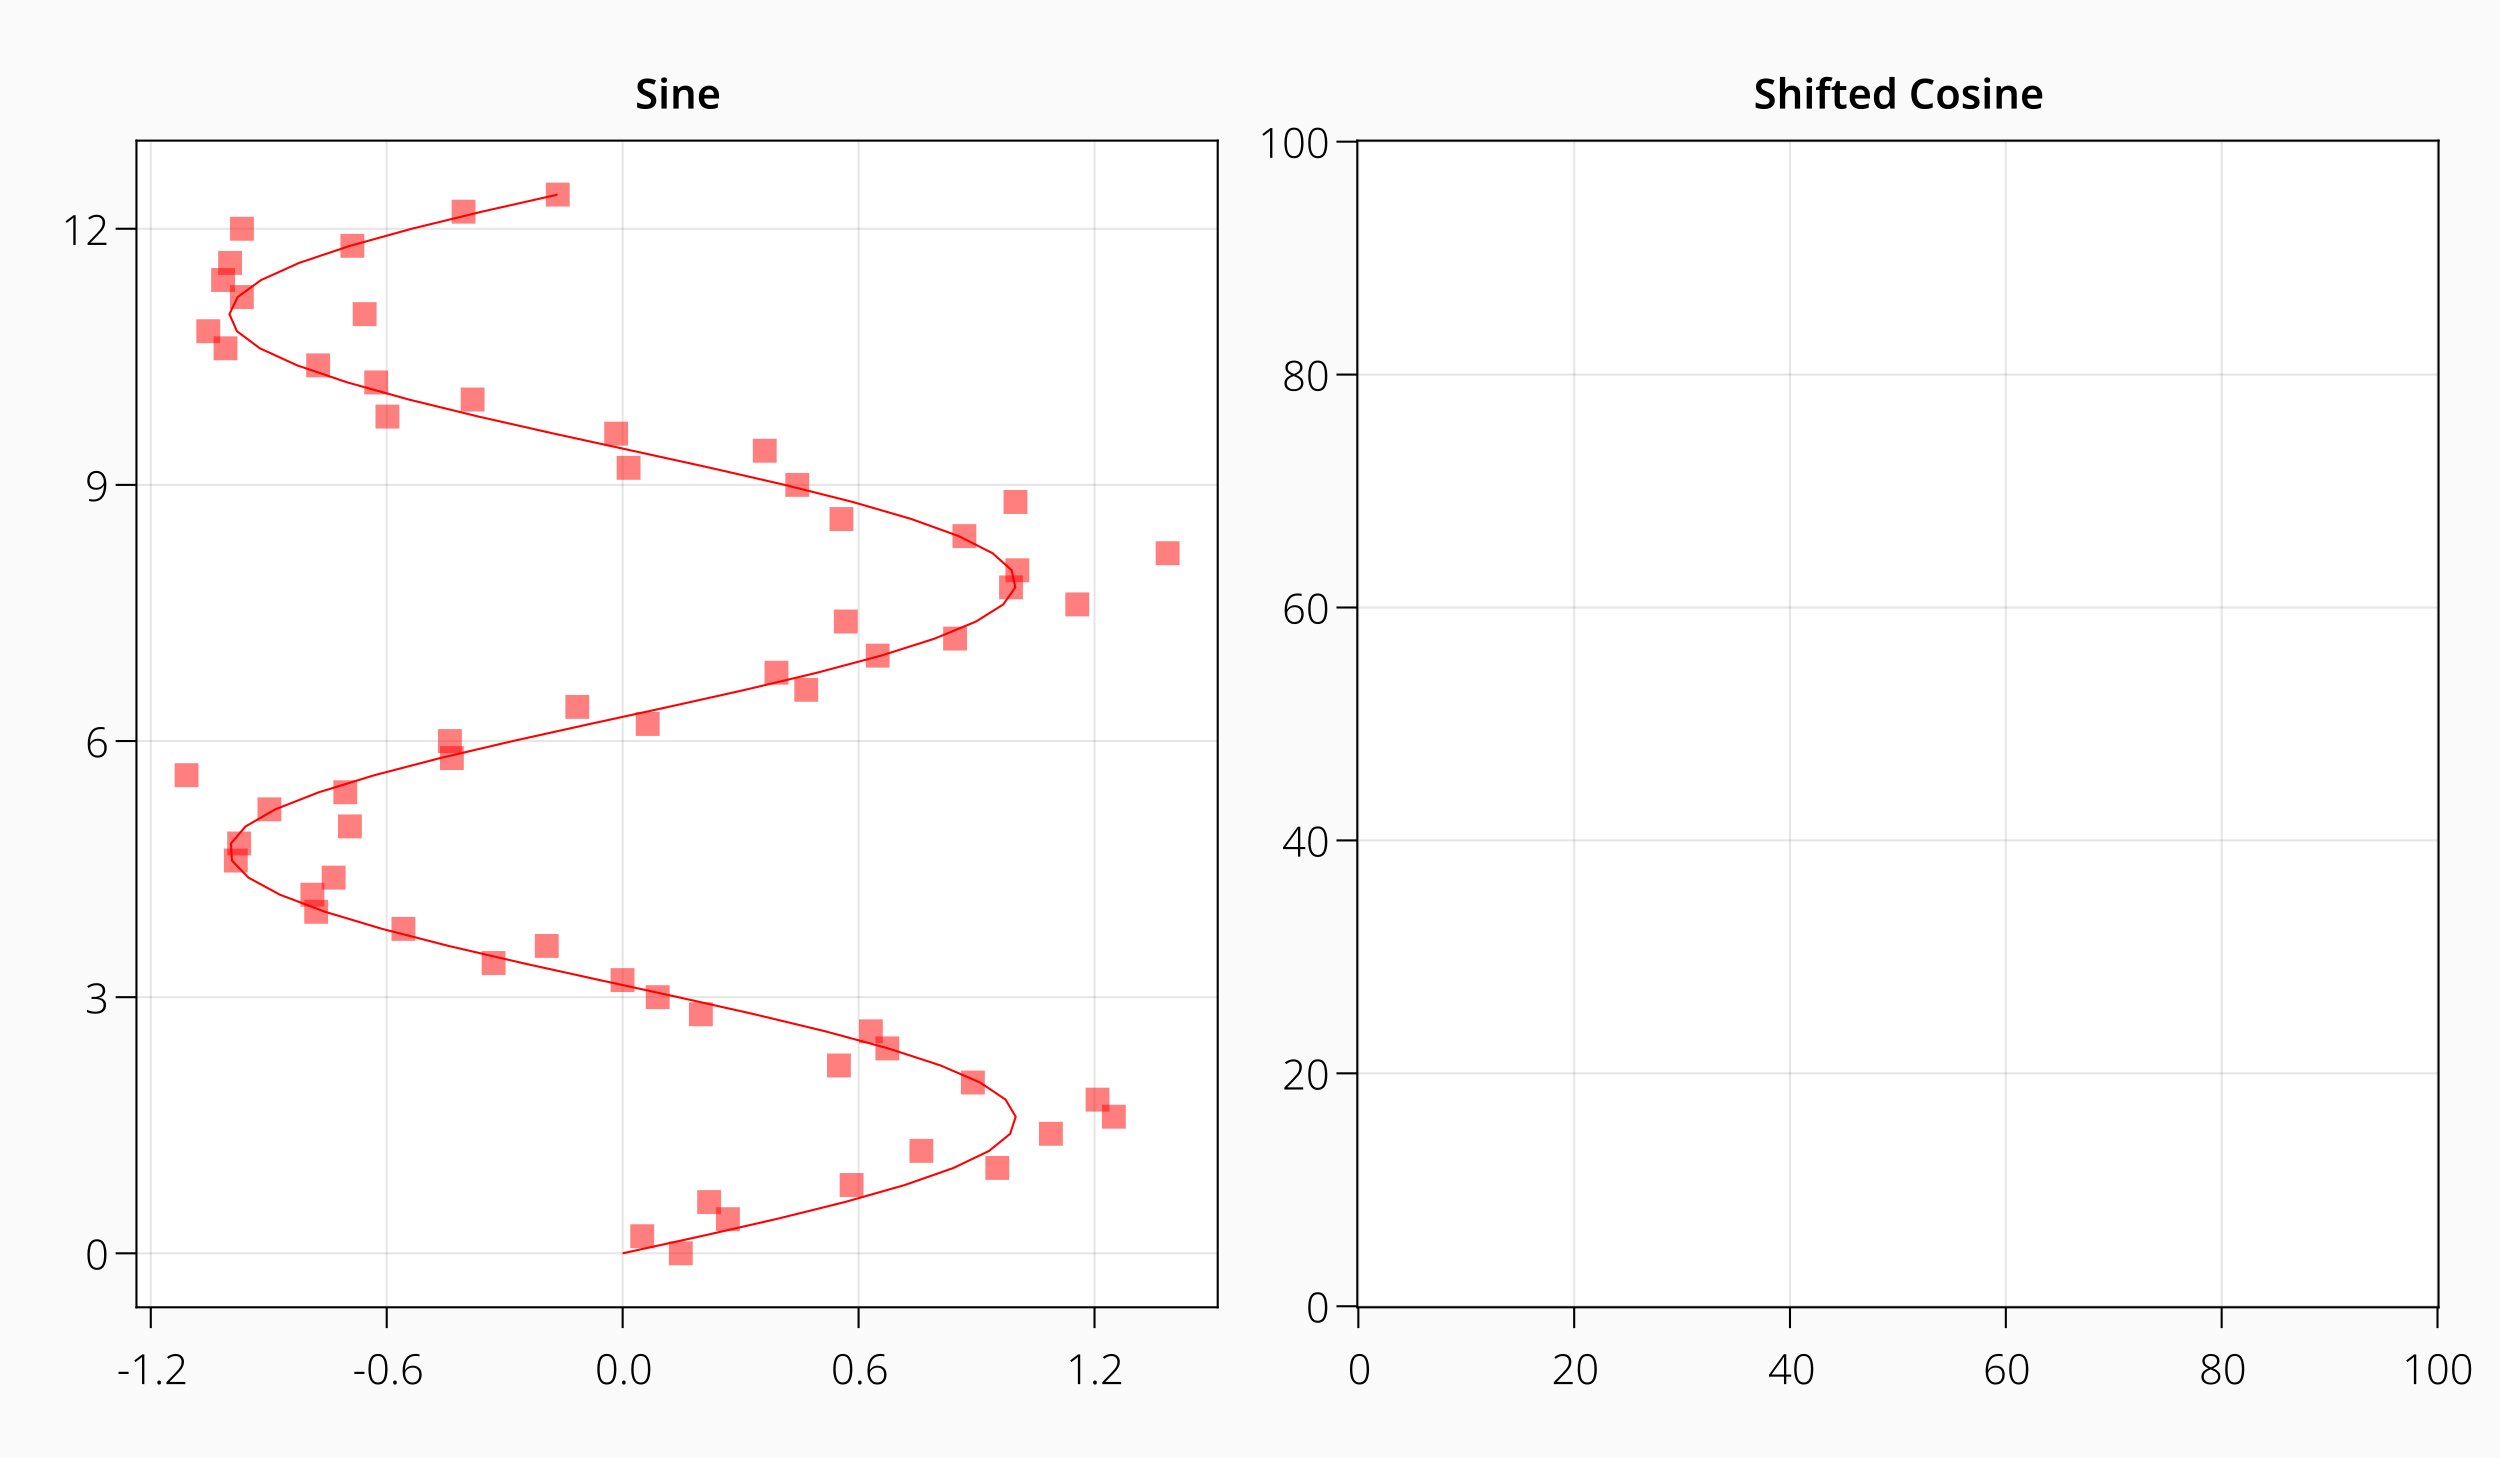 <?xml version="1.0" encoding="UTF-8"?>
<svg xmlns="http://www.w3.org/2000/svg" xmlns:xlink="http://www.w3.org/1999/xlink" width="1200pt" height="700pt" viewBox="0 0 1200 700" version="1.1">
<defs>
<g>
<symbol overflow="visible" id="glyph0-0">
<path style="stroke:none;" d="M 1.875 0 L 1.875 -14.281 L 10.094 -14.281 L 10.094 0 Z M 2.906 -1.016 L 9.078 -1.016 L 9.078 -13.266 L 2.906 -13.266 Z M 2.906 -1.016 "/>
</symbol>
<symbol overflow="visible" id="glyph0-1">
<path style="stroke:none;" d="M 0.797 -4.875 L 0.797 -5.922 L 5.641 -5.922 L 5.641 -4.875 Z M 0.797 -4.875 "/>
</symbol>
<symbol overflow="visible" id="glyph0-2">
<path style="stroke:none;" d="M 6.766 0 L 5.641 0 L 5.641 -10.625 C 5.641 -11.195 5.641 -11.664 5.641 -12.031 C 5.641 -12.395 5.656 -12.742 5.688 -13.078 C 5.5 -12.891 5.32 -12.727 5.156 -12.594 C 5 -12.469 4.785 -12.297 4.516 -12.078 L 2.516 -10.562 L 1.922 -11.359 L 5.797 -14.281 L 6.766 -14.281 Z M 6.766 0 "/>
</symbol>
<symbol overflow="visible" id="glyph0-3">
<path style="stroke:none;" d="M 1.562 -0.766 C 1.562 -1.41 1.852 -1.734 2.438 -1.734 C 3.02 -1.734 3.312 -1.41 3.312 -0.766 C 3.312 -0.109 3.02 0.219 2.438 0.219 C 1.852 0.219 1.562 -0.109 1.562 -0.766 Z M 1.562 -0.766 "/>
</symbol>
<symbol overflow="visible" id="glyph0-4">
<path style="stroke:none;" d="M 10.125 0 L 1.078 0 L 1.078 -0.953 L 5.188 -5.219 C 5.863 -5.926 6.43 -6.555 6.891 -7.109 C 7.359 -7.672 7.711 -8.234 7.953 -8.797 C 8.191 -9.359 8.312 -9.988 8.312 -10.688 C 8.312 -11.57 8.051 -12.258 7.531 -12.75 C 7.02 -13.238 6.32 -13.484 5.438 -13.484 C 4.801 -13.484 4.203 -13.367 3.641 -13.141 C 3.078 -12.91 2.523 -12.582 1.984 -12.156 L 1.359 -12.953 C 1.941 -13.441 2.578 -13.816 3.266 -14.078 C 3.961 -14.348 4.688 -14.484 5.438 -14.484 C 6.664 -14.484 7.645 -14.141 8.375 -13.453 C 9.113 -12.773 9.484 -11.863 9.484 -10.719 C 9.484 -9.945 9.344 -9.238 9.062 -8.594 C 8.789 -7.957 8.406 -7.332 7.906 -6.719 C 7.406 -6.102 6.812 -5.453 6.125 -4.766 L 2.547 -1.094 L 2.547 -1.047 L 10.125 -1.047 Z M 10.125 0 "/>
</symbol>
<symbol overflow="visible" id="glyph0-5">
<path style="stroke:none;" d="M 10.297 -7.188 C 10.297 -4.789 9.926 -2.957 9.188 -1.688 C 8.445 -0.426 7.285 0.203 5.703 0.203 C 4.191 0.203 3.051 -0.422 2.281 -1.672 C 1.508 -2.93 1.125 -4.77 1.125 -7.188 C 1.125 -8.633 1.27 -9.906 1.562 -11 C 1.863 -12.102 2.352 -12.961 3.031 -13.578 C 3.707 -14.191 4.602 -14.5 5.719 -14.5 C 6.812 -14.5 7.691 -14.195 8.359 -13.594 C 9.035 -13 9.523 -12.148 9.828 -11.047 C 10.141 -9.953 10.297 -8.664 10.297 -7.188 Z M 2.266 -7.188 C 2.266 -5.031 2.539 -3.426 3.094 -2.375 C 3.645 -1.32 4.516 -0.797 5.703 -0.797 C 6.91 -0.797 7.785 -1.32 8.328 -2.375 C 8.867 -3.426 9.141 -5.031 9.141 -7.188 C 9.141 -8.5 9.035 -9.629 8.828 -10.578 C 8.617 -11.523 8.266 -12.25 7.766 -12.75 C 7.266 -13.25 6.582 -13.5 5.719 -13.5 C 4.852 -13.5 4.164 -13.242 3.656 -12.734 C 3.156 -12.234 2.797 -11.508 2.578 -10.562 C 2.367 -9.613 2.266 -8.488 2.266 -7.188 Z M 2.266 -7.188 "/>
</symbol>
<symbol overflow="visible" id="glyph0-6">
<path style="stroke:none;" d="M 1.234 -6.078 C 1.234 -7.785 1.453 -9.27 1.891 -10.531 C 2.328 -11.789 3 -12.766 3.906 -13.453 C 4.82 -14.148 6.016 -14.5 7.484 -14.5 C 8.211 -14.5 8.836 -14.426 9.359 -14.281 L 9.359 -13.266 C 9.117 -13.359 8.836 -13.422 8.516 -13.453 C 8.203 -13.492 7.867 -13.516 7.516 -13.516 C 5.797 -13.516 4.52 -12.938 3.688 -11.781 C 2.852 -10.625 2.41 -8.977 2.359 -6.844 L 2.438 -6.844 C 2.719 -7.363 3.164 -7.828 3.781 -8.234 C 4.395 -8.648 5.207 -8.859 6.219 -8.859 C 7.5 -8.859 8.508 -8.473 9.25 -7.703 C 10 -6.941 10.375 -5.895 10.375 -4.562 C 10.375 -3.125 9.984 -1.969 9.203 -1.094 C 8.43 -0.227 7.348 0.203 5.953 0.203 C 4.941 0.203 4.086 -0.066 3.391 -0.609 C 2.691 -1.148 2.156 -1.891 1.781 -2.828 C 1.414 -3.766 1.234 -4.848 1.234 -6.078 Z M 5.953 -0.781 C 6.973 -0.781 7.773 -1.102 8.359 -1.75 C 8.941 -2.395 9.234 -3.332 9.234 -4.562 C 9.234 -5.602 8.969 -6.422 8.438 -7.016 C 7.906 -7.617 7.109 -7.922 6.047 -7.922 C 5.305 -7.922 4.664 -7.773 4.125 -7.484 C 3.582 -7.191 3.164 -6.82 2.875 -6.375 C 2.582 -5.926 2.438 -5.484 2.438 -5.047 C 2.438 -4.629 2.492 -4.176 2.609 -3.688 C 2.734 -3.195 2.93 -2.734 3.203 -2.297 C 3.484 -1.859 3.844 -1.492 4.281 -1.203 C 4.727 -0.922 5.285 -0.781 5.953 -0.781 Z M 5.953 -0.781 "/>
</symbol>
<symbol overflow="visible" id="glyph0-7">
<path style="stroke:none;" d="M 9.641 -10.984 C 9.641 -10.035 9.359 -9.258 8.797 -8.656 C 8.234 -8.062 7.516 -7.68 6.641 -7.516 L 6.641 -7.438 C 7.754 -7.301 8.602 -6.938 9.188 -6.344 C 9.781 -5.75 10.078 -4.953 10.078 -3.953 C 10.078 -2.734 9.645 -1.734 8.781 -0.953 C 7.914 -0.18 6.613 0.203 4.875 0.203 C 4.102 0.203 3.383 0.133 2.719 0 C 2.062 -0.133 1.461 -0.332 0.922 -0.594 L 0.922 -1.703 C 1.461 -1.43 2.086 -1.207 2.797 -1.031 C 3.504 -0.863 4.195 -0.781 4.875 -0.781 C 6.238 -0.781 7.242 -1.066 7.891 -1.641 C 8.547 -2.223 8.875 -3.008 8.875 -4 C 8.875 -5.039 8.488 -5.785 7.719 -6.234 C 6.945 -6.68 5.914 -6.906 4.625 -6.906 L 3.094 -6.906 L 3.094 -7.906 L 4.641 -7.906 C 5.742 -7.906 6.656 -8.16 7.375 -8.672 C 8.094 -9.18 8.453 -9.93 8.453 -10.922 C 8.453 -11.766 8.176 -12.398 7.625 -12.828 C 7.082 -13.266 6.359 -13.484 5.453 -13.484 C 4.691 -13.484 4.008 -13.367 3.406 -13.141 C 2.801 -12.91 2.207 -12.598 1.625 -12.203 L 1.047 -13 C 1.586 -13.426 2.223 -13.781 2.953 -14.062 C 3.691 -14.344 4.52 -14.484 5.438 -14.484 C 6.77 -14.484 7.801 -14.164 8.531 -13.531 C 9.27 -12.895 9.641 -12.047 9.641 -10.984 Z M 9.641 -10.984 "/>
</symbol>
<symbol overflow="visible" id="glyph0-8">
<path style="stroke:none;" d="M 10.203 -8.219 C 10.203 -6.508 9.984 -5.02 9.547 -3.75 C 9.117 -2.488 8.441 -1.508 7.516 -0.812 C 6.586 -0.125 5.391 0.219 3.922 0.219 C 3.598 0.219 3.25 0.195 2.875 0.156 C 2.5 0.113 2.191 0.055 1.953 -0.016 L 1.953 -1.047 C 2.492 -0.836 3.148 -0.734 3.922 -0.734 C 5.629 -0.734 6.895 -1.316 7.719 -2.484 C 8.539 -3.648 8.988 -5.301 9.062 -7.438 L 8.984 -7.438 C 8.703 -6.914 8.25 -6.445 7.625 -6.031 C 7 -5.625 6.176 -5.422 5.156 -5.422 C 3.895 -5.422 2.895 -5.801 2.156 -6.562 C 1.414 -7.332 1.047 -8.391 1.047 -9.734 C 1.047 -10.68 1.223 -11.508 1.578 -12.219 C 1.941 -12.938 2.453 -13.492 3.109 -13.891 C 3.766 -14.285 4.555 -14.484 5.484 -14.484 C 6.504 -14.484 7.363 -14.211 8.062 -13.672 C 8.77 -13.141 9.301 -12.406 9.656 -11.469 C 10.02 -10.531 10.203 -9.445 10.203 -8.219 Z M 5.484 -13.484 C 4.461 -13.484 3.656 -13.16 3.062 -12.516 C 2.477 -11.879 2.188 -10.961 2.188 -9.766 C 2.188 -8.691 2.453 -7.852 2.984 -7.25 C 3.516 -6.656 4.312 -6.359 5.375 -6.359 C 6.113 -6.359 6.754 -6.504 7.297 -6.797 C 7.848 -7.086 8.27 -7.457 8.562 -7.906 C 8.852 -8.352 9 -8.797 9 -9.234 C 9 -9.648 8.938 -10.098 8.812 -10.578 C 8.695 -11.066 8.5 -11.531 8.219 -11.969 C 7.945 -12.414 7.586 -12.781 7.141 -13.062 C 6.703 -13.344 6.148 -13.484 5.484 -13.484 Z M 5.484 -13.484 "/>
</symbol>
<symbol overflow="visible" id="glyph0-9">
<path style="stroke:none;" d="M 11.125 -3.562 L 8.734 -3.562 L 8.734 0 L 7.641 0 L 7.641 -3.562 L 0.453 -3.562 L 0.453 -4.484 L 7.562 -14.359 L 8.734 -14.359 L 8.734 -4.594 L 11.125 -4.594 Z M 7.641 -4.594 L 7.641 -9.906 C 7.641 -10.676 7.641 -11.285 7.641 -11.734 C 7.648 -12.18 7.664 -12.633 7.688 -13.094 L 7.641 -13.094 C 7.453 -12.789 7.273 -12.504 7.109 -12.234 C 6.953 -11.973 6.77 -11.688 6.562 -11.375 L 1.656 -4.594 Z M 7.641 -4.594 "/>
</symbol>
<symbol overflow="visible" id="glyph0-10">
<path style="stroke:none;" d="M 5.688 -14.484 C 6.906 -14.484 7.891 -14.191 8.641 -13.609 C 9.398 -13.023 9.781 -12.203 9.781 -11.141 C 9.781 -10.273 9.492 -9.566 8.922 -9.016 C 8.359 -8.461 7.641 -7.988 6.766 -7.594 C 7.797 -7.164 8.629 -6.648 9.266 -6.047 C 9.91 -5.453 10.234 -4.656 10.234 -3.656 C 10.234 -2.844 10.035 -2.148 9.641 -1.578 C 9.254 -1.004 8.719 -0.562 8.031 -0.25 C 7.344 0.051 6.562 0.203 5.688 0.203 C 4.281 0.203 3.164 -0.133 2.344 -0.812 C 1.531 -1.5 1.125 -2.414 1.125 -3.562 C 1.125 -4.25 1.27 -4.844 1.562 -5.344 C 1.852 -5.844 2.25 -6.27 2.75 -6.625 C 3.258 -6.977 3.836 -7.285 4.484 -7.547 C 3.953 -7.797 3.469 -8.078 3.031 -8.391 C 2.594 -8.703 2.242 -9.082 1.984 -9.531 C 1.723 -9.977 1.594 -10.508 1.594 -11.125 C 1.594 -11.812 1.77 -12.41 2.125 -12.922 C 2.477 -13.43 2.961 -13.816 3.578 -14.078 C 4.191 -14.348 4.895 -14.484 5.688 -14.484 Z M 5.688 -13.516 C 4.832 -13.516 4.125 -13.301 3.562 -12.875 C 3 -12.445 2.719 -11.848 2.719 -11.078 C 2.719 -10.297 3 -9.68 3.562 -9.234 C 4.133 -8.785 4.867 -8.395 5.766 -8.062 C 6.648 -8.438 7.348 -8.848 7.859 -9.297 C 8.379 -9.754 8.641 -10.363 8.641 -11.125 C 8.641 -11.895 8.375 -12.484 7.844 -12.891 C 7.312 -13.305 6.594 -13.516 5.688 -13.516 Z M 2.266 -3.562 C 2.266 -2.719 2.562 -2.035 3.156 -1.516 C 3.75 -0.992 4.578 -0.734 5.641 -0.734 C 6.703 -0.734 7.547 -0.988 8.172 -1.5 C 8.805 -2.02 9.125 -2.734 9.125 -3.641 C 9.125 -4.41 8.844 -5.051 8.281 -5.562 C 7.727 -6.082 6.953 -6.52 5.953 -6.875 L 5.516 -7.047 C 4.535 -6.68 3.75 -6.234 3.156 -5.703 C 2.562 -5.18 2.266 -4.469 2.266 -3.562 Z M 2.266 -3.562 "/>
</symbol>
<symbol overflow="visible" id="glyph1-0">
<path style="stroke:none;" d="M 0 -1.875 L -14.281 -1.875 L -14.281 -10.094 L 0 -10.094 Z M -1.016 -2.906 L -1.016 -9.078 L -13.266 -9.078 L -13.266 -2.906 Z M -1.016 -2.906 "/>
</symbol>
<symbol overflow="visible" id="glyph1-1">
<path style="stroke:none;" d=""/>
</symbol>
<symbol overflow="visible" id="glyph2-0">
<path style="stroke:none;" d="M 1.875 0 L 1.875 -14.281 L 10.094 -14.281 L 10.094 0 Z M 2.906 -1.016 L 9.078 -1.016 L 9.078 -13.266 L 2.906 -13.266 Z M 2.906 -1.016 "/>
</symbol>
<symbol overflow="visible" id="glyph2-1">
<path style="stroke:none;" d="M 10.156 -3.906 C 10.156 -2.633 9.695 -1.629 8.781 -0.891 C 7.863 -0.16 6.586 0.203 4.953 0.203 C 3.379 0.203 2.047 -0.062 0.953 -0.594 L 0.953 -3 C 1.555 -2.727 2.223 -2.484 2.953 -2.266 C 3.68 -2.047 4.41 -1.938 5.141 -1.938 C 6.004 -1.938 6.633 -2.102 7.031 -2.438 C 7.426 -2.781 7.625 -3.223 7.625 -3.766 C 7.625 -4.348 7.367 -4.816 6.859 -5.172 C 6.348 -5.523 5.609 -5.906 4.641 -6.312 C 4.055 -6.562 3.492 -6.859 2.953 -7.203 C 2.41 -7.555 1.969 -8.004 1.625 -8.547 C 1.289 -9.086 1.125 -9.766 1.125 -10.578 C 1.125 -11.797 1.551 -12.75 2.406 -13.438 C 3.27 -14.133 4.422 -14.484 5.859 -14.484 C 6.609 -14.484 7.316 -14.398 7.984 -14.234 C 8.66 -14.078 9.328 -13.852 9.984 -13.562 L 9.156 -11.5 C 8.562 -11.75 7.992 -11.945 7.453 -12.094 C 6.91 -12.238 6.352 -12.312 5.781 -12.312 C 5.082 -12.312 4.551 -12.16 4.188 -11.859 C 3.832 -11.555 3.656 -11.148 3.656 -10.641 C 3.656 -10.254 3.754 -9.922 3.953 -9.641 C 4.16 -9.367 4.473 -9.117 4.891 -8.891 C 5.305 -8.672 5.848 -8.414 6.516 -8.125 C 7.297 -7.789 7.953 -7.438 8.484 -7.062 C 9.023 -6.695 9.438 -6.266 9.719 -5.766 C 10.008 -5.266 10.156 -4.645 10.156 -3.906 Z M 10.156 -3.906 "/>
</symbol>
<symbol overflow="visible" id="glyph2-2">
<path style="stroke:none;" d="M 2.875 -15.016 C 3.25 -15.016 3.578 -14.914 3.859 -14.719 C 4.141 -14.531 4.281 -14.191 4.281 -13.703 C 4.281 -13.203 4.141 -12.852 3.859 -12.656 C 3.578 -12.457 3.25 -12.359 2.875 -12.359 C 2.488 -12.359 2.16 -12.457 1.891 -12.656 C 1.617 -12.852 1.484 -13.203 1.484 -13.703 C 1.484 -14.191 1.617 -14.531 1.891 -14.719 C 2.16 -14.914 2.488 -15.016 2.875 -15.016 Z M 4.141 -10.844 L 4.141 0 L 1.625 0 L 1.625 -10.844 Z M 4.141 -10.844 "/>
</symbol>
<symbol overflow="visible" id="glyph2-3">
<path style="stroke:none;" d="M 7.422 -11.047 C 8.629 -11.047 9.578 -10.727 10.266 -10.094 C 10.953 -9.469 11.297 -8.457 11.297 -7.062 L 11.297 0 L 8.781 0 L 8.781 -6.562 C 8.781 -7.375 8.617 -7.984 8.297 -8.391 C 7.973 -8.797 7.469 -9 6.781 -9 C 5.77 -9 5.078 -8.676 4.703 -8.031 C 4.328 -7.395 4.141 -6.484 4.141 -5.297 L 4.141 0 L 1.625 0 L 1.625 -10.844 L 3.562 -10.844 L 3.922 -9.422 L 4.062 -9.422 C 4.406 -9.984 4.879 -10.395 5.484 -10.656 C 6.098 -10.914 6.742 -11.047 7.422 -11.047 Z M 7.422 -11.047 "/>
</symbol>
<symbol overflow="visible" id="glyph2-4">
<path style="stroke:none;" d="M 5.984 -11.047 C 7.43 -11.047 8.578 -10.609 9.422 -9.734 C 10.273 -8.867 10.703 -7.664 10.703 -6.125 L 10.703 -4.844 L 3.547 -4.844 C 3.566 -3.852 3.836 -3.086 4.359 -2.547 C 4.879 -2.004 5.598 -1.734 6.516 -1.734 C 7.211 -1.734 7.836 -1.801 8.391 -1.938 C 8.953 -2.082 9.531 -2.289 10.125 -2.562 L 10.125 -0.547 C 9.582 -0.285 9.023 -0.098 8.453 0.016 C 7.879 0.141 7.195 0.203 6.406 0.203 C 5.332 0.203 4.391 0 3.578 -0.406 C 2.766 -0.812 2.129 -1.426 1.672 -2.25 C 1.211 -3.07 0.984 -4.102 0.984 -5.344 C 0.984 -7.195 1.438 -8.609 2.344 -9.578 C 3.258 -10.555 4.473 -11.047 5.984 -11.047 Z M 5.984 -9.188 C 5.297 -9.188 4.742 -8.969 4.328 -8.531 C 3.91 -8.094 3.664 -7.445 3.594 -6.594 L 8.266 -6.594 C 8.242 -7.344 8.051 -7.961 7.688 -8.453 C 7.32 -8.941 6.754 -9.188 5.984 -9.188 Z M 5.984 -9.188 "/>
</symbol>
<symbol overflow="visible" id="glyph2-5">
<path style="stroke:none;" d="M 4.141 -15.203 L 4.141 -11.578 C 4.141 -11.148 4.125 -10.734 4.094 -10.328 C 4.062 -9.922 4.031 -9.617 4 -9.422 L 4.156 -9.422 C 4.508 -9.961 4.961 -10.367 5.516 -10.641 C 6.078 -10.91 6.695 -11.047 7.375 -11.047 C 8.602 -11.047 9.562 -10.727 10.25 -10.094 C 10.945 -9.457 11.297 -8.445 11.297 -7.062 L 11.297 0 L 8.781 0 L 8.781 -6.562 C 8.781 -7.375 8.617 -7.984 8.297 -8.391 C 7.973 -8.797 7.469 -9 6.781 -9 C 5.77 -9 5.078 -8.676 4.703 -8.031 C 4.328 -7.395 4.141 -6.484 4.141 -5.297 L 4.141 0 L 1.625 0 L 1.625 -15.203 Z M 4.141 -15.203 "/>
</symbol>
<symbol overflow="visible" id="glyph2-6">
<path style="stroke:none;" d="M 7.234 -8.938 L 4.625 -8.938 L 4.625 0 L 2.094 0 L 2.094 -8.938 L 0.359 -8.938 L 0.359 -10.141 L 2.094 -10.859 L 2.094 -11.594 C 2.094 -12.988 2.422 -13.953 3.078 -14.484 C 3.742 -15.023 4.648 -15.297 5.797 -15.297 C 6.316 -15.297 6.789 -15.254 7.219 -15.172 C 7.656 -15.086 8.016 -14.988 8.297 -14.875 L 7.656 -13 C 7.426 -13.062 7.176 -13.125 6.906 -13.188 C 6.633 -13.25 6.336 -13.281 6.016 -13.281 C 5.523 -13.281 5.172 -13.129 4.953 -12.828 C 4.734 -12.523 4.625 -12.098 4.625 -11.547 L 4.625 -10.844 L 7.234 -10.844 Z M 7.234 -8.938 "/>
</symbol>
<symbol overflow="visible" id="glyph2-7">
<path style="stroke:none;" d="M 5.812 -1.812 C 6.125 -1.812 6.43 -1.844 6.734 -1.906 C 7.035 -1.969 7.312 -2.039 7.562 -2.125 L 7.562 -0.234 C 7.289 -0.109 6.941 -0.004 6.516 0.078 C 6.086 0.16 5.645 0.203 5.188 0.203 C 4.551 0.203 3.984 0.102 3.484 -0.094 C 2.984 -0.301 2.586 -0.656 2.297 -1.156 C 2.004 -1.664 1.859 -2.379 1.859 -3.297 L 1.859 -8.938 L 0.406 -8.938 L 0.406 -10.047 L 2 -10.922 L 2.797 -13.219 L 4.375 -13.219 L 4.375 -10.844 L 7.453 -10.844 L 7.453 -8.938 L 4.375 -8.938 L 4.375 -3.312 C 4.375 -2.812 4.508 -2.438 4.781 -2.188 C 5.062 -1.938 5.406 -1.812 5.812 -1.812 Z M 5.812 -1.812 "/>
</symbol>
<symbol overflow="visible" id="glyph2-8">
<path style="stroke:none;" d="M 5.203 0.203 C 3.941 0.203 2.922 -0.266 2.141 -1.203 C 1.367 -2.148 0.984 -3.551 0.984 -5.406 C 0.984 -7.27 1.375 -8.676 2.156 -9.625 C 2.945 -10.57 3.984 -11.047 5.266 -11.047 C 6.055 -11.047 6.707 -10.891 7.219 -10.578 C 7.738 -10.273 8.148 -9.898 8.453 -9.453 L 8.578 -9.453 C 8.535 -9.641 8.492 -9.922 8.453 -10.297 C 8.422 -10.68 8.406 -11.051 8.406 -11.406 L 8.406 -15.203 L 10.922 -15.203 L 10.922 0 L 8.953 0 L 8.5 -1.422 L 8.406 -1.422 C 8.094 -0.961 7.68 -0.578 7.172 -0.266 C 6.672 0.047 6.016 0.203 5.203 0.203 Z M 5.953 -1.844 C 6.891 -1.844 7.547 -2.109 7.922 -2.641 C 8.305 -3.172 8.504 -3.977 8.516 -5.062 L 8.516 -5.375 C 8.516 -6.539 8.332 -7.43 7.969 -8.047 C 7.602 -8.672 6.922 -8.984 5.922 -8.984 C 5.148 -8.984 4.562 -8.664 4.156 -8.031 C 3.75 -7.395 3.547 -6.504 3.547 -5.359 C 3.547 -4.211 3.75 -3.336 4.156 -2.734 C 4.57 -2.141 5.172 -1.844 5.953 -1.844 Z M 5.953 -1.844 "/>
</symbol>
<symbol overflow="visible" id="glyph2-9">
<path style="stroke:none;" d=""/>
</symbol>
<symbol overflow="visible" id="glyph2-10">
<path style="stroke:none;" d="M 7.938 -12.312 C 6.645 -12.312 5.641 -11.848 4.922 -10.922 C 4.203 -10.004 3.844 -8.738 3.844 -7.125 C 3.844 -5.5 4.176 -4.227 4.844 -3.312 C 5.508 -2.406 6.535 -1.953 7.922 -1.953 C 8.516 -1.953 9.102 -2.016 9.688 -2.141 C 10.27 -2.273 10.867 -2.445 11.484 -2.656 L 11.484 -0.484 C 10.891 -0.242 10.297 -0.07 9.703 0.031 C 9.109 0.145 8.426 0.203 7.656 0.203 C 6.188 0.203 4.973 -0.098 4.016 -0.703 C 3.055 -1.316 2.344 -2.172 1.875 -3.266 C 1.414 -4.367 1.188 -5.66 1.188 -7.141 C 1.188 -8.578 1.441 -9.844 1.953 -10.938 C 2.473 -12.039 3.238 -12.906 4.25 -13.531 C 5.258 -14.164 6.488 -14.484 7.938 -14.484 C 8.656 -14.484 9.363 -14.398 10.062 -14.234 C 10.77 -14.078 11.43 -13.848 12.047 -13.547 L 11.156 -11.438 C 10.656 -11.664 10.133 -11.867 9.594 -12.047 C 9.051 -12.223 8.5 -12.312 7.938 -12.312 Z M 7.938 -12.312 "/>
</symbol>
<symbol overflow="visible" id="glyph2-11">
<path style="stroke:none;" d="M 11.297 -5.438 C 11.297 -3.633 10.828 -2.242 9.891 -1.266 C 8.961 -0.285 7.695 0.203 6.094 0.203 C 5.113 0.203 4.234 -0.016 3.453 -0.453 C 2.68 -0.898 2.078 -1.539 1.641 -2.375 C 1.203 -3.219 0.984 -4.238 0.984 -5.438 C 0.984 -7.238 1.445 -8.625 2.375 -9.594 C 3.301 -10.562 4.562 -11.047 6.156 -11.047 C 7.156 -11.047 8.039 -10.828 8.812 -10.391 C 9.594 -9.953 10.203 -9.316 10.641 -8.484 C 11.078 -7.648 11.297 -6.633 11.297 -5.438 Z M 3.562 -5.438 C 3.562 -4.289 3.766 -3.406 4.172 -2.781 C 4.578 -2.156 5.234 -1.844 6.141 -1.844 C 7.035 -1.844 7.688 -2.156 8.094 -2.781 C 8.508 -3.406 8.719 -4.289 8.719 -5.438 C 8.719 -6.582 8.508 -7.461 8.094 -8.078 C 7.688 -8.691 7.031 -9 6.125 -9 C 5.219 -9 4.562 -8.691 4.156 -8.078 C 3.758 -7.461 3.562 -6.582 3.562 -5.438 Z M 3.562 -5.438 "/>
</symbol>
<symbol overflow="visible" id="glyph2-12">
<path style="stroke:none;" d="M 9 -3.141 C 9 -2.047 8.609 -1.211 7.828 -0.641 C 7.047 -0.078 5.93 0.203 4.484 0.203 C 3.723 0.203 3.07 0.145 2.531 0.031 C 1.988 -0.07 1.461 -0.234 0.953 -0.453 L 0.953 -2.594 C 1.492 -2.344 2.086 -2.129 2.734 -1.953 C 3.379 -1.785 3.988 -1.703 4.562 -1.703 C 5.25 -1.703 5.742 -1.805 6.047 -2.016 C 6.359 -2.234 6.516 -2.52 6.516 -2.875 C 6.516 -3.094 6.453 -3.285 6.328 -3.453 C 6.211 -3.617 5.984 -3.801 5.641 -4 C 5.297 -4.195 4.77 -4.441 4.062 -4.734 C 3.363 -5.016 2.785 -5.297 2.328 -5.578 C 1.867 -5.859 1.52 -6.191 1.281 -6.578 C 1.051 -6.961 0.938 -7.461 0.938 -8.078 C 0.938 -9.055 1.32 -9.797 2.094 -10.297 C 2.875 -10.797 3.895 -11.047 5.156 -11.047 C 5.82 -11.047 6.453 -10.977 7.047 -10.844 C 7.641 -10.707 8.238 -10.504 8.844 -10.234 L 8.047 -8.375 C 7.535 -8.594 7.039 -8.773 6.562 -8.922 C 6.082 -9.066 5.586 -9.141 5.078 -9.141 C 3.973 -9.141 3.422 -8.828 3.422 -8.203 C 3.422 -7.973 3.488 -7.773 3.625 -7.609 C 3.77 -7.453 4.02 -7.285 4.375 -7.109 C 4.727 -6.93 5.227 -6.711 5.875 -6.453 C 6.52 -6.203 7.07 -5.941 7.531 -5.672 C 8 -5.398 8.359 -5.066 8.609 -4.672 C 8.867 -4.273 9 -3.766 9 -3.141 Z M 9 -3.141 "/>
</symbol>
</g>
</defs>
<g id="surface391">
<rect x="0" y="0" width="1200" height="700" style="fill:rgb(98%,98%,98%);fill-opacity:1;stroke:none;"/>
<path style=" stroke:none;fill-rule:nonzero;fill:rgb(100%,100%,100%);fill-opacity:1;" d="M 66 627 L 584 627 L 584 68 L 66 68 Z M 66 627 "/>
<path style="fill:none;stroke-width:1;stroke-linecap:butt;stroke-linejoin:miter;stroke:rgb(0%,0%,0%);stroke-opacity:0.1;stroke-miterlimit:10;" d="M 72.375 627 L 72.375 68 M 185.625 627 L 185.625 68 M 298.871 627 L 298.871 68 M 412.117 627 L 412.117 68 M 525.367 627 L 525.367 68 "/>
<path style="fill:none;stroke-width:1;stroke-linecap:butt;stroke-linejoin:miter;stroke:rgb(0%,0%,0%);stroke-opacity:0.1;stroke-miterlimit:10;" d="M 66 601.59 L 584 601.59 M 66 478.645 L 584 478.645 M 66 355.695 L 584 355.695 M 66 232.75 L 584 232.75 M 66 109.801 L 584 109.801 "/>
<path style="fill:none;stroke-width:1;stroke-linecap:butt;stroke-linejoin:miter;stroke:rgb(0%,0%,0%);stroke-opacity:1;stroke-miterlimit:10;" d="M 72.375 627.5 L 72.375 637.5 M 185.625 627.5 L 185.625 637.5 M 298.871 627.5 L 298.871 637.5 M 412.117 627.5 L 412.117 637.5 M 525.367 627.5 L 525.367 637.5 "/>
<g style="fill:rgb(0%,0%,0%);fill-opacity:1;">
  <use xlink:href="#glyph0-1" x="56.086" y="664.379"/>
</g>
<g style="fill:rgb(0%,0%,0%);fill-opacity:1;">
  <use xlink:href="#glyph0-2" x="62.527" y="664.379"/>
</g>
<g style="fill:rgb(0%,0%,0%);fill-opacity:1;">
  <use xlink:href="#glyph0-3" x="73.945" y="664.379"/>
</g>
<g style="fill:rgb(0%,0%,0%);fill-opacity:1;">
  <use xlink:href="#glyph0-4" x="78.824" y="664.379"/>
</g>
<g style="fill:rgb(0%,0%,0%);fill-opacity:1;">
  <use xlink:href="#glyph0-1" x="169.285" y="664.379"/>
</g>
<g style="fill:rgb(0%,0%,0%);fill-opacity:1;">
  <use xlink:href="#glyph0-5" x="175.723" y="664.379"/>
</g>
<g style="fill:rgb(0%,0%,0%);fill-opacity:1;">
  <use xlink:href="#glyph0-3" x="187.145" y="664.379"/>
</g>
<g style="fill:rgb(0%,0%,0%);fill-opacity:1;">
  <use xlink:href="#glyph0-6" x="192.023" y="664.379"/>
</g>
<g style="fill:rgb(0%,0%,0%);fill-opacity:1;">
  <use xlink:href="#glyph0-5" x="285.57" y="664.379"/>
</g>
<g style="fill:rgb(0%,0%,0%);fill-opacity:1;">
  <use xlink:href="#glyph0-3" x="296.992" y="664.379"/>
</g>
<g style="fill:rgb(0%,0%,0%);fill-opacity:1;">
  <use xlink:href="#glyph0-5" x="301.871" y="664.379"/>
</g>
<g style="fill:rgb(0%,0%,0%);fill-opacity:1;">
  <use xlink:href="#glyph0-5" x="398.84" y="664.379"/>
</g>
<g style="fill:rgb(0%,0%,0%);fill-opacity:1;">
  <use xlink:href="#glyph0-3" x="410.258" y="664.379"/>
</g>
<g style="fill:rgb(0%,0%,0%);fill-opacity:1;">
  <use xlink:href="#glyph0-6" x="415.137" y="664.379"/>
</g>
<g style="fill:rgb(0%,0%,0%);fill-opacity:1;">
  <use xlink:href="#glyph0-2" x="511.734" y="664.379"/>
</g>
<g style="fill:rgb(0%,0%,0%);fill-opacity:1;">
  <use xlink:href="#glyph0-3" x="523.156" y="664.379"/>
</g>
<g style="fill:rgb(0%,0%,0%);fill-opacity:1;">
  <use xlink:href="#glyph0-4" x="528.035" y="664.379"/>
</g>
<path style="fill:none;stroke-width:1;stroke-linecap:butt;stroke-linejoin:miter;stroke:rgb(0%,0%,0%);stroke-opacity:1;stroke-miterlimit:10;" d="M 65 627.5 L 585 627.5 "/>
<path style="fill:none;stroke-width:1;stroke-linecap:butt;stroke-linejoin:miter;stroke:rgb(0%,0%,0%);stroke-opacity:1;stroke-miterlimit:10;" d="M 65.5 601.59 L 55.5 601.59 M 65.5 478.645 L 55.5 478.645 M 65.5 355.695 L 55.5 355.695 M 65.5 232.75 L 55.5 232.75 M 65.5 109.801 L 55.5 109.801 "/>
<g style="fill:rgb(0%,0%,0%);fill-opacity:1;">
  <use xlink:href="#glyph0-5" x="40.82" y="609.352"/>
</g>
<g style="fill:rgb(0%,0%,0%);fill-opacity:1;">
  <use xlink:href="#glyph0-7" x="40.84" y="486.402"/>
</g>
<g style="fill:rgb(0%,0%,0%);fill-opacity:1;">
  <use xlink:href="#glyph0-6" x="40.859" y="363.457"/>
</g>
<g style="fill:rgb(0%,0%,0%);fill-opacity:1;">
  <use xlink:href="#glyph0-8" x="40.84" y="240.508"/>
</g>
<g style="fill:rgb(0%,0%,0%);fill-opacity:1;">
  <use xlink:href="#glyph0-2" x="29.539" y="117.562"/>
</g>
<g style="fill:rgb(0%,0%,0%);fill-opacity:1;">
  <use xlink:href="#glyph0-4" x="40.961" y="117.562"/>
</g>
<g style="fill:rgb(0%,0%,0%);fill-opacity:1;">
  <use xlink:href="#glyph1-1" x="9.359" y="347.5"/>
</g>
<path style="fill:none;stroke-width:1;stroke-linecap:butt;stroke-linejoin:miter;stroke:rgb(0%,0%,0%);stroke-opacity:1;stroke-miterlimit:10;" d="M 65.5 628 L 65.5 67 "/>
<path style="fill:none;stroke-width:1;stroke-linecap:butt;stroke-linejoin:miter;stroke:rgb(0%,0%,0%);stroke-opacity:1;stroke-miterlimit:10;" d="M 65 67.5 L 585 67.5 "/>
<path style="fill:none;stroke-width:1;stroke-linecap:butt;stroke-linejoin:miter;stroke:rgb(0%,0%,0%);stroke-opacity:1;stroke-miterlimit:10;" d="M 584.5 628 L 584.5 67 "/>
<g style="fill:rgb(0%,0%,0%);fill-opacity:1;">
  <use xlink:href="#glyph2-1" x="304.871" y="52.141"/>
</g>
<g style="fill:rgb(0%,0%,0%);fill-opacity:1;">
  <use xlink:href="#glyph2-2" x="315.871" y="52.141"/>
</g>
<g style="fill:rgb(0%,0%,0%);fill-opacity:1;">
  <use xlink:href="#glyph2-3" x="321.609" y="52.141"/>
</g>
<g style="fill:rgb(0%,0%,0%);fill-opacity:1;">
  <use xlink:href="#glyph2-4" x="334.449" y="52.141"/>
</g>
<path style=" stroke:none;fill-rule:nonzero;fill:rgb(100%,100%,100%);fill-opacity:1;" d="M 652 627 L 1170 627 L 1170 68 L 652 68 Z M 652 627 "/>
<path style="fill:none;stroke-width:1;stroke-linecap:butt;stroke-linejoin:miter;stroke:rgb(0%,0%,0%);stroke-opacity:0.1;stroke-miterlimit:10;" d="M 652 627 L 652 68 M 755.602 627 L 755.602 68 M 859.199 627 L 859.199 68 M 962.801 627 L 962.801 68 M 1066.398 627 L 1066.398 68 M 1170 627 L 1170 68 "/>
<path style="fill:none;stroke-width:1;stroke-linecap:butt;stroke-linejoin:miter;stroke:rgb(0%,0%,0%);stroke-opacity:0.1;stroke-miterlimit:10;" d="M 652 627 L 1170 627 M 652 515.199 L 1170 515.199 M 652 403.398 L 1170 403.398 M 652 291.602 L 1170 291.602 M 652 179.801 L 1170 179.801 M 652 68 L 1170 68 "/>
<path style="fill:none;stroke-width:1;stroke-linecap:butt;stroke-linejoin:miter;stroke:rgb(0%,0%,0%);stroke-opacity:1;stroke-miterlimit:10;" d="M 652 627.5 L 652 637.5 M 755.602 627.5 L 755.602 637.5 M 859.199 627.5 L 859.199 637.5 M 962.801 627.5 L 962.801 637.5 M 1066.398 627.5 L 1066.398 637.5 M 1170 627.5 L 1170 637.5 "/>
<g style="fill:rgb(0%,0%,0%);fill-opacity:1;">
  <use xlink:href="#glyph0-5" x="646.852" y="664.379"/>
</g>
<g style="fill:rgb(0%,0%,0%);fill-opacity:1;">
  <use xlink:href="#glyph0-4" x="744.762" y="664.379"/>
</g>
<g style="fill:rgb(0%,0%,0%);fill-opacity:1;">
  <use xlink:href="#glyph0-5" x="756.18" y="664.379"/>
</g>
<g style="fill:rgb(0%,0%,0%);fill-opacity:1;">
  <use xlink:href="#glyph0-9" x="848.672" y="664.379"/>
</g>
<g style="fill:rgb(0%,0%,0%);fill-opacity:1;">
  <use xlink:href="#glyph0-5" x="860.09" y="664.379"/>
</g>
<g style="fill:rgb(0%,0%,0%);fill-opacity:1;">
  <use xlink:href="#glyph0-6" x="951.879" y="664.379"/>
</g>
<g style="fill:rgb(0%,0%,0%);fill-opacity:1;">
  <use xlink:href="#glyph0-5" x="963.301" y="664.379"/>
</g>
<g style="fill:rgb(0%,0%,0%);fill-opacity:1;">
  <use xlink:href="#glyph0-10" x="1055.539" y="664.379"/>
</g>
<g style="fill:rgb(0%,0%,0%);fill-opacity:1;">
  <use xlink:href="#glyph0-5" x="1066.961" y="664.379"/>
</g>
<g style="fill:rgb(0%,0%,0%);fill-opacity:1;">
  <use xlink:href="#glyph0-2" x="1153.031" y="664.379"/>
</g>
<g style="fill:rgb(0%,0%,0%);fill-opacity:1;">
  <use xlink:href="#glyph0-5" x="1164.449" y="664.379"/>
</g>
<g style="fill:rgb(0%,0%,0%);fill-opacity:1;">
  <use xlink:href="#glyph0-5" x="1175.871" y="664.379"/>
</g>
<path style="fill:none;stroke-width:1;stroke-linecap:butt;stroke-linejoin:miter;stroke:rgb(0%,0%,0%);stroke-opacity:1;stroke-miterlimit:10;" d="M 651 627.5 L 1171 627.5 "/>
<path style="fill:none;stroke-width:1;stroke-linecap:butt;stroke-linejoin:miter;stroke:rgb(0%,0%,0%);stroke-opacity:1;stroke-miterlimit:10;" d="M 651.5 627 L 641.5 627 M 651.5 515.199 L 641.5 515.199 M 651.5 403.398 L 641.5 403.398 M 651.5 291.602 L 641.5 291.602 M 651.5 179.801 L 641.5 179.801 M 651.5 68 L 641.5 68 "/>
<g style="fill:rgb(0%,0%,0%);fill-opacity:1;">
  <use xlink:href="#glyph0-5" x="626.82" y="634.762"/>
</g>
<g style="fill:rgb(0%,0%,0%);fill-opacity:1;">
  <use xlink:href="#glyph0-4" x="615.398" y="522.961"/>
</g>
<g style="fill:rgb(0%,0%,0%);fill-opacity:1;">
  <use xlink:href="#glyph0-5" x="626.82" y="522.961"/>
</g>
<g style="fill:rgb(0%,0%,0%);fill-opacity:1;">
  <use xlink:href="#glyph0-9" x="615.398" y="411.16"/>
</g>
<g style="fill:rgb(0%,0%,0%);fill-opacity:1;">
  <use xlink:href="#glyph0-5" x="626.82" y="411.16"/>
</g>
<g style="fill:rgb(0%,0%,0%);fill-opacity:1;">
  <use xlink:href="#glyph0-6" x="615.398" y="299.359"/>
</g>
<g style="fill:rgb(0%,0%,0%);fill-opacity:1;">
  <use xlink:href="#glyph0-5" x="626.82" y="299.359"/>
</g>
<g style="fill:rgb(0%,0%,0%);fill-opacity:1;">
  <use xlink:href="#glyph0-10" x="615.398" y="187.559"/>
</g>
<g style="fill:rgb(0%,0%,0%);fill-opacity:1;">
  <use xlink:href="#glyph0-5" x="626.82" y="187.559"/>
</g>
<g style="fill:rgb(0%,0%,0%);fill-opacity:1;">
  <use xlink:href="#glyph0-2" x="603.98" y="75.762"/>
</g>
<g style="fill:rgb(0%,0%,0%);fill-opacity:1;">
  <use xlink:href="#glyph0-5" x="615.398" y="75.762"/>
</g>
<g style="fill:rgb(0%,0%,0%);fill-opacity:1;">
  <use xlink:href="#glyph0-5" x="626.82" y="75.762"/>
</g>
<g style="fill:rgb(0%,0%,0%);fill-opacity:1;">
  <use xlink:href="#glyph1-1" x="583.922" y="347.5"/>
</g>
<path style="fill:none;stroke-width:1;stroke-linecap:butt;stroke-linejoin:miter;stroke:rgb(0%,0%,0%);stroke-opacity:1;stroke-miterlimit:10;" d="M 651.5 628 L 651.5 67 "/>
<path style="fill:none;stroke-width:1;stroke-linecap:butt;stroke-linejoin:miter;stroke:rgb(0%,0%,0%);stroke-opacity:1;stroke-miterlimit:10;" d="M 651 67.5 L 1171 67.5 "/>
<path style="fill:none;stroke-width:1;stroke-linecap:butt;stroke-linejoin:miter;stroke:rgb(0%,0%,0%);stroke-opacity:1;stroke-miterlimit:10;" d="M 1170.5 628 L 1170.5 67 "/>
<g style="fill:rgb(0%,0%,0%);fill-opacity:1;">
  <use xlink:href="#glyph2-1" x="841.75" y="52.141"/>
</g>
<g style="fill:rgb(0%,0%,0%);fill-opacity:1;">
  <use xlink:href="#glyph2-5" x="852.75" y="52.141"/>
</g>
<g style="fill:rgb(0%,0%,0%);fill-opacity:1;">
  <use xlink:href="#glyph2-2" x="865.59" y="52.141"/>
</g>
<g style="fill:rgb(0%,0%,0%);fill-opacity:1;">
  <use xlink:href="#glyph2-6" x="871.328" y="52.141"/>
</g>
<g style="fill:rgb(0%,0%,0%);fill-opacity:1;">
  <use xlink:href="#glyph2-7" x="878.75" y="52.141"/>
</g>
<g style="fill:rgb(0%,0%,0%);fill-opacity:1;">
  <use xlink:href="#glyph2-4" x="886.871" y="52.141"/>
</g>
<g style="fill:rgb(0%,0%,0%);fill-opacity:1;">
  <use xlink:href="#glyph2-8" x="898.488" y="52.141"/>
</g>
<g style="fill:rgb(0%,0%,0%);fill-opacity:1;">
  <use xlink:href="#glyph2-9" x="911.012" y="52.141"/>
</g>
<g style="fill:rgb(0%,0%,0%);fill-opacity:1;">
  <use xlink:href="#glyph2-10" x="916.211" y="52.141"/>
</g>
<g style="fill:rgb(0%,0%,0%);fill-opacity:1;">
  <use xlink:href="#glyph2-11" x="928.91" y="52.141"/>
</g>
<g style="fill:rgb(0%,0%,0%);fill-opacity:1;">
  <use xlink:href="#glyph2-12" x="941.191" y="52.141"/>
</g>
<g style="fill:rgb(0%,0%,0%);fill-opacity:1;">
  <use xlink:href="#glyph2-2" x="950.988" y="52.141"/>
</g>
<g style="fill:rgb(0%,0%,0%);fill-opacity:1;">
  <use xlink:href="#glyph2-3" x="956.73" y="52.141"/>
</g>
<g style="fill:rgb(0%,0%,0%);fill-opacity:1;">
  <use xlink:href="#glyph2-4" x="969.57" y="52.141"/>
</g>
<path style="fill:none;stroke-width:1;stroke-linecap:butt;stroke-linejoin:miter;stroke:rgb(100%,0%,0%);stroke-opacity:1;stroke-miterlimit:10;" d="M 298.871 601.59 L 336.367 593.395 L 372.371 585.199 L 405.445 577 L 434.27 568.805 L 457.695 560.609 L 474.789 552.41 L 484.871 544.215 L 487.535 536.02 L 482.68 527.824 L 470.496 519.625 L 451.473 511.43 L 426.363 503.234 L 396.168 495.035 L 362.098 486.84 L 325.508 478.645 L 287.852 470.445 L 250.641 462.25 L 215.348 454.055 L 183.387 445.859 L 156.027 437.66 L 134.363 429.465 L 119.262 421.27 L 111.316 413.07 L 110.848 404.875 L 117.879 396.68 L 132.121 388.48 L 153.016 380.285 L 179.723 372.09 L 211.18 363.895 L 246.133 355.695 L 283.188 347.5 L 320.871 339.305 L 357.672 331.105 L 392.133 322.91 L 422.875 314.715 L 448.672 306.516 L 468.5 298.32 L 481.562 290.125 L 487.344 281.93 L 485.609 273.73 L 476.43 265.535 L 460.172 257.34 L 437.484 249.141 L 409.273 240.945 L 376.656 232.75 L 340.941 224.555 L 303.547 216.355 L 265.969 208.16 L 229.699 199.965 L 196.188 191.766 L 166.773 183.57 L 142.621 175.375 L 124.699 167.176 L 113.723 158.98 L 110.129 150.785 L 114.055 142.59 L 125.352 134.391 L 143.566 126.195 L 167.973 118 L 197.594 109.801 L 231.258 101.605 L 267.613 93.41 "/>
<path style=" stroke:none;fill-rule:nonzero;fill:rgb(100%,0%,0%);fill-opacity:0.5;" d="M 321.062 607.332 L 321.062 595.848 L 332.516 595.848 L 332.516 607.332 Z M 333.879 605.488 "/>
<path style=" stroke:none;fill-rule:nonzero;fill:rgb(100%,0%,0%);fill-opacity:0.5;" d="M 302.539 599.133 L 302.539 587.648 L 313.992 587.648 L 313.992 599.133 Z M 315.352 597.289 "/>
<path style=" stroke:none;fill-rule:nonzero;fill:rgb(100%,0%,0%);fill-opacity:0.5;" d="M 343.676 590.938 L 343.676 579.453 L 355.129 579.453 L 355.129 590.938 Z M 356.488 589.094 "/>
<path style=" stroke:none;fill-rule:nonzero;fill:rgb(100%,0%,0%);fill-opacity:0.5;" d="M 334.66 582.742 L 334.66 571.258 L 346.113 571.258 L 346.113 582.742 Z M 347.473 580.898 "/>
<path style=" stroke:none;fill-rule:nonzero;fill:rgb(100%,0%,0%);fill-opacity:0.5;" d="M 403.039 574.547 L 403.039 563.062 L 414.492 563.062 L 414.492 574.547 Z M 415.852 572.703 "/>
<path style=" stroke:none;fill-rule:nonzero;fill:rgb(100%,0%,0%);fill-opacity:0.5;" d="M 472.98 566.348 L 472.98 554.863 L 484.434 554.863 L 484.434 566.348 Z M 485.793 564.504 "/>
<path style=" stroke:none;fill-rule:nonzero;fill:rgb(100%,0%,0%);fill-opacity:0.5;" d="M 436.539 558.152 L 436.539 546.668 L 447.992 546.668 L 447.992 558.152 Z M 449.352 556.309 "/>
<path style=" stroke:none;fill-rule:nonzero;fill:rgb(100%,0%,0%);fill-opacity:0.5;" d="M 498.699 549.957 L 498.699 538.473 L 510.152 538.473 L 510.152 549.957 Z M 511.516 548.113 "/>
<path style=" stroke:none;fill-rule:nonzero;fill:rgb(100%,0%,0%);fill-opacity:0.5;" d="M 528.93 541.758 L 528.93 530.273 L 540.383 530.273 L 540.383 541.758 Z M 541.742 539.914 "/>
<path style=" stroke:none;fill-rule:nonzero;fill:rgb(100%,0%,0%);fill-opacity:0.5;" d="M 521.086 533.562 L 521.086 522.078 L 532.539 522.078 L 532.539 533.562 Z M 533.898 531.719 "/>
<path style=" stroke:none;fill-rule:nonzero;fill:rgb(100%,0%,0%);fill-opacity:0.5;" d="M 461.258 525.367 L 461.258 513.883 L 472.711 513.883 L 472.711 525.367 Z M 474.07 523.523 "/>
<path style=" stroke:none;fill-rule:nonzero;fill:rgb(100%,0%,0%);fill-opacity:0.5;" d="M 396.957 517.168 L 396.957 505.684 L 408.41 505.684 L 408.41 517.168 Z M 409.77 515.324 "/>
<path style=" stroke:none;fill-rule:nonzero;fill:rgb(100%,0%,0%);fill-opacity:0.5;" d="M 420.188 508.973 L 420.188 497.488 L 431.641 497.488 L 431.641 508.973 Z M 433 507.129 "/>
<path style=" stroke:none;fill-rule:nonzero;fill:rgb(100%,0%,0%);fill-opacity:0.5;" d="M 412.305 500.777 L 412.305 489.293 L 423.758 489.293 L 423.758 500.777 Z M 425.117 498.934 "/>
<path style=" stroke:none;fill-rule:nonzero;fill:rgb(100%,0%,0%);fill-opacity:0.5;" d="M 330.691 492.582 L 330.691 481.098 L 342.145 481.098 L 342.145 492.582 Z M 343.504 490.738 "/>
<path style=" stroke:none;fill-rule:nonzero;fill:rgb(100%,0%,0%);fill-opacity:0.5;" d="M 309.961 484.383 L 309.961 472.898 L 321.414 472.898 L 321.414 484.383 Z M 322.773 482.539 "/>
<path style=" stroke:none;fill-rule:nonzero;fill:rgb(100%,0%,0%);fill-opacity:0.5;" d="M 293.094 476.188 L 293.094 464.703 L 304.547 464.703 L 304.547 476.188 Z M 305.906 474.344 "/>
<path style=" stroke:none;fill-rule:nonzero;fill:rgb(100%,0%,0%);fill-opacity:0.5;" d="M 231.191 467.992 L 231.191 456.508 L 242.645 456.508 L 242.645 467.992 Z M 244.004 466.148 "/>
<path style=" stroke:none;fill-rule:nonzero;fill:rgb(100%,0%,0%);fill-opacity:0.5;" d="M 256.723 459.793 L 256.723 448.309 L 268.176 448.309 L 268.176 459.793 Z M 269.535 457.949 "/>
<path style=" stroke:none;fill-rule:nonzero;fill:rgb(100%,0%,0%);fill-opacity:0.5;" d="M 187.914 451.598 L 187.914 440.113 L 199.367 440.113 L 199.367 451.598 Z M 200.73 449.754 "/>
<path style=" stroke:none;fill-rule:nonzero;fill:rgb(100%,0%,0%);fill-opacity:0.5;" d="M 146.047 443.402 L 146.047 431.918 L 157.5 431.918 L 157.5 443.402 Z M 158.859 441.559 "/>
<path style=" stroke:none;fill-rule:nonzero;fill:rgb(100%,0%,0%);fill-opacity:0.5;" d="M 144.203 435.203 L 144.203 423.719 L 155.656 423.719 L 155.656 435.203 Z M 157.016 433.359 "/>
<path style=" stroke:none;fill-rule:nonzero;fill:rgb(100%,0%,0%);fill-opacity:0.5;" d="M 154.434 427.008 L 154.434 415.523 L 165.887 415.523 L 165.887 427.008 Z M 167.246 425.164 "/>
<path style=" stroke:none;fill-rule:nonzero;fill:rgb(100%,0%,0%);fill-opacity:0.5;" d="M 107.465 418.812 L 107.465 407.328 L 118.918 407.328 L 118.918 418.812 Z M 120.277 416.969 "/>
<path style=" stroke:none;fill-rule:nonzero;fill:rgb(100%,0%,0%);fill-opacity:0.5;" d="M 109.059 410.617 L 109.059 399.133 L 120.512 399.133 L 120.512 410.617 Z M 121.871 408.773 "/>
<path style=" stroke:none;fill-rule:nonzero;fill:rgb(100%,0%,0%);fill-opacity:0.5;" d="M 162.227 402.418 L 162.227 390.934 L 173.68 390.934 L 173.68 402.418 Z M 175.039 400.574 "/>
<path style=" stroke:none;fill-rule:nonzero;fill:rgb(100%,0%,0%);fill-opacity:0.5;" d="M 123.59 394.223 L 123.59 382.738 L 135.043 382.738 L 135.043 394.223 Z M 136.406 392.379 "/>
<path style=" stroke:none;fill-rule:nonzero;fill:rgb(100%,0%,0%);fill-opacity:0.5;" d="M 160.012 386.027 L 160.012 374.543 L 171.465 374.543 L 171.465 386.027 Z M 172.824 384.184 "/>
<path style=" stroke:none;fill-rule:nonzero;fill:rgb(100%,0%,0%);fill-opacity:0.5;" d="M 83.82 377.828 L 83.82 366.344 L 95.273 366.344 L 95.273 377.828 Z M 96.633 375.984 "/>
<path style=" stroke:none;fill-rule:nonzero;fill:rgb(100%,0%,0%);fill-opacity:0.5;" d="M 211.188 369.633 L 211.188 358.148 L 222.641 358.148 L 222.641 369.633 Z M 224 367.789 "/>
<path style=" stroke:none;fill-rule:nonzero;fill:rgb(100%,0%,0%);fill-opacity:0.5;" d="M 210.242 361.438 L 210.242 349.953 L 221.695 349.953 L 221.695 361.438 Z M 223.055 359.594 "/>
<path style=" stroke:none;fill-rule:nonzero;fill:rgb(100%,0%,0%);fill-opacity:0.5;" d="M 305.18 353.242 L 305.18 341.758 L 316.633 341.758 L 316.633 353.242 Z M 317.992 351.398 "/>
<path style=" stroke:none;fill-rule:nonzero;fill:rgb(100%,0%,0%);fill-opacity:0.5;" d="M 271.367 345.043 L 271.367 333.559 L 282.82 333.559 L 282.82 345.043 Z M 284.18 343.199 "/>
<path style=" stroke:none;fill-rule:nonzero;fill:rgb(100%,0%,0%);fill-opacity:0.5;" d="M 381.273 336.848 L 381.273 325.363 L 392.727 325.363 L 392.727 336.848 Z M 394.086 335.004 "/>
<path style=" stroke:none;fill-rule:nonzero;fill:rgb(100%,0%,0%);fill-opacity:0.5;" d="M 366.988 328.652 L 366.988 317.168 L 378.441 317.168 L 378.441 328.652 Z M 379.801 326.809 "/>
<path style=" stroke:none;fill-rule:nonzero;fill:rgb(100%,0%,0%);fill-opacity:0.5;" d="M 415.559 320.453 L 415.559 308.969 L 427.012 308.969 L 427.012 320.453 Z M 428.371 318.609 "/>
<path style=" stroke:none;fill-rule:nonzero;fill:rgb(100%,0%,0%);fill-opacity:0.5;" d="M 452.703 312.258 L 452.703 300.773 L 464.156 300.773 L 464.156 312.258 Z M 465.516 310.414 "/>
<path style=" stroke:none;fill-rule:nonzero;fill:rgb(100%,0%,0%);fill-opacity:0.5;" d="M 400.25 304.062 L 400.25 292.578 L 411.703 292.578 L 411.703 304.062 Z M 413.062 302.219 "/>
<path style=" stroke:none;fill-rule:nonzero;fill:rgb(100%,0%,0%);fill-opacity:0.5;" d="M 511.348 295.863 L 511.348 284.379 L 522.801 284.379 L 522.801 295.863 Z M 524.16 294.02 "/>
<path style=" stroke:none;fill-rule:nonzero;fill:rgb(100%,0%,0%);fill-opacity:0.5;" d="M 479.559 287.668 L 479.559 276.184 L 491.012 276.184 L 491.012 287.668 Z M 492.371 285.824 "/>
<path style=" stroke:none;fill-rule:nonzero;fill:rgb(100%,0%,0%);fill-opacity:0.5;" d="M 482.598 279.473 L 482.598 267.988 L 494.051 267.988 L 494.051 279.473 Z M 495.41 277.629 "/>
<path style=" stroke:none;fill-rule:nonzero;fill:rgb(100%,0%,0%);fill-opacity:0.5;" d="M 554.727 271.277 L 554.727 259.793 L 566.18 259.793 L 566.18 271.277 Z M 567.539 269.434 "/>
<path style=" stroke:none;fill-rule:nonzero;fill:rgb(100%,0%,0%);fill-opacity:0.5;" d="M 457.191 263.078 L 457.191 251.594 L 468.645 251.594 L 468.645 263.078 Z M 470.004 261.234 "/>
<path style=" stroke:none;fill-rule:nonzero;fill:rgb(100%,0%,0%);fill-opacity:0.5;" d="M 398.168 254.883 L 398.168 243.398 L 409.621 243.398 L 409.621 254.883 Z M 410.98 253.039 "/>
<path style=" stroke:none;fill-rule:nonzero;fill:rgb(100%,0%,0%);fill-opacity:0.5;" d="M 481.699 246.688 L 481.699 235.203 L 493.152 235.203 L 493.152 246.688 Z M 494.512 244.844 "/>
<path style=" stroke:none;fill-rule:nonzero;fill:rgb(100%,0%,0%);fill-opacity:0.5;" d="M 376.949 238.488 L 376.949 227.004 L 388.402 227.004 L 388.402 238.488 Z M 389.762 236.645 "/>
<path style=" stroke:none;fill-rule:nonzero;fill:rgb(100%,0%,0%);fill-opacity:0.5;" d="M 296.004 230.293 L 296.004 218.809 L 307.457 218.809 L 307.457 230.293 Z M 308.816 228.449 "/>
<path style=" stroke:none;fill-rule:nonzero;fill:rgb(100%,0%,0%);fill-opacity:0.5;" d="M 361.352 222.098 L 361.352 210.613 L 372.805 210.613 L 372.805 222.098 Z M 374.164 220.254 "/>
<path style=" stroke:none;fill-rule:nonzero;fill:rgb(100%,0%,0%);fill-opacity:0.5;" d="M 290.031 213.898 L 290.031 202.414 L 301.484 202.414 L 301.484 213.898 Z M 302.844 212.055 "/>
<path style=" stroke:none;fill-rule:nonzero;fill:rgb(100%,0%,0%);fill-opacity:0.5;" d="M 180.227 205.703 L 180.227 194.219 L 191.68 194.219 L 191.68 205.703 Z M 193.039 203.859 "/>
<path style=" stroke:none;fill-rule:nonzero;fill:rgb(100%,0%,0%);fill-opacity:0.5;" d="M 221.137 197.508 L 221.137 186.023 L 232.59 186.023 L 232.59 197.508 Z M 233.949 195.664 "/>
<path style=" stroke:none;fill-rule:nonzero;fill:rgb(100%,0%,0%);fill-opacity:0.5;" d="M 174.848 189.312 L 174.848 177.828 L 186.301 177.828 L 186.301 189.312 Z M 187.66 187.469 "/>
<path style=" stroke:none;fill-rule:nonzero;fill:rgb(100%,0%,0%);fill-opacity:0.5;" d="M 146.973 181.113 L 146.973 169.629 L 158.426 169.629 L 158.426 181.113 Z M 159.785 179.27 "/>
<path style=" stroke:none;fill-rule:nonzero;fill:rgb(100%,0%,0%);fill-opacity:0.5;" d="M 102.52 172.918 L 102.52 161.434 L 113.973 161.434 L 113.973 172.918 Z M 115.332 171.074 "/>
<path style=" stroke:none;fill-rule:nonzero;fill:rgb(100%,0%,0%);fill-opacity:0.5;" d="M 94.227 164.723 L 94.227 153.238 L 105.68 153.238 L 105.68 164.723 Z M 107.039 162.879 "/>
<path style=" stroke:none;fill-rule:nonzero;fill:rgb(100%,0%,0%);fill-opacity:0.5;" d="M 169.309 156.523 L 169.309 145.039 L 180.762 145.039 L 180.762 156.523 Z M 182.121 154.68 "/>
<path style=" stroke:none;fill-rule:nonzero;fill:rgb(100%,0%,0%);fill-opacity:0.5;" d="M 110.363 148.328 L 110.363 136.844 L 121.816 136.844 L 121.816 148.328 Z M 123.176 146.484 "/>
<path style=" stroke:none;fill-rule:nonzero;fill:rgb(100%,0%,0%);fill-opacity:0.5;" d="M 101.352 140.133 L 101.352 128.648 L 112.805 128.648 L 112.805 140.133 Z M 114.164 138.289 "/>
<path style=" stroke:none;fill-rule:nonzero;fill:rgb(100%,0%,0%);fill-opacity:0.5;" d="M 104.715 131.934 L 104.715 120.449 L 116.168 120.449 L 116.168 131.934 Z M 117.527 130.09 "/>
<path style=" stroke:none;fill-rule:nonzero;fill:rgb(100%,0%,0%);fill-opacity:0.5;" d="M 163.395 123.738 L 163.395 112.254 L 174.848 112.254 L 174.848 123.738 Z M 176.211 121.895 "/>
<path style=" stroke:none;fill-rule:nonzero;fill:rgb(100%,0%,0%);fill-opacity:0.5;" d="M 110.414 115.543 L 110.414 104.059 L 121.867 104.059 L 121.867 115.543 Z M 123.227 113.699 "/>
<path style=" stroke:none;fill-rule:nonzero;fill:rgb(100%,0%,0%);fill-opacity:0.5;" d="M 216.766 107.348 L 216.766 95.863 L 228.219 95.863 L 228.219 107.348 Z M 229.582 105.504 "/>
<path style=" stroke:none;fill-rule:nonzero;fill:rgb(100%,0%,0%);fill-opacity:0.5;" d="M 261.996 99.148 L 261.996 87.664 L 273.449 87.664 L 273.449 99.148 Z M 274.809 97.305 "/>
</g>
</svg>
